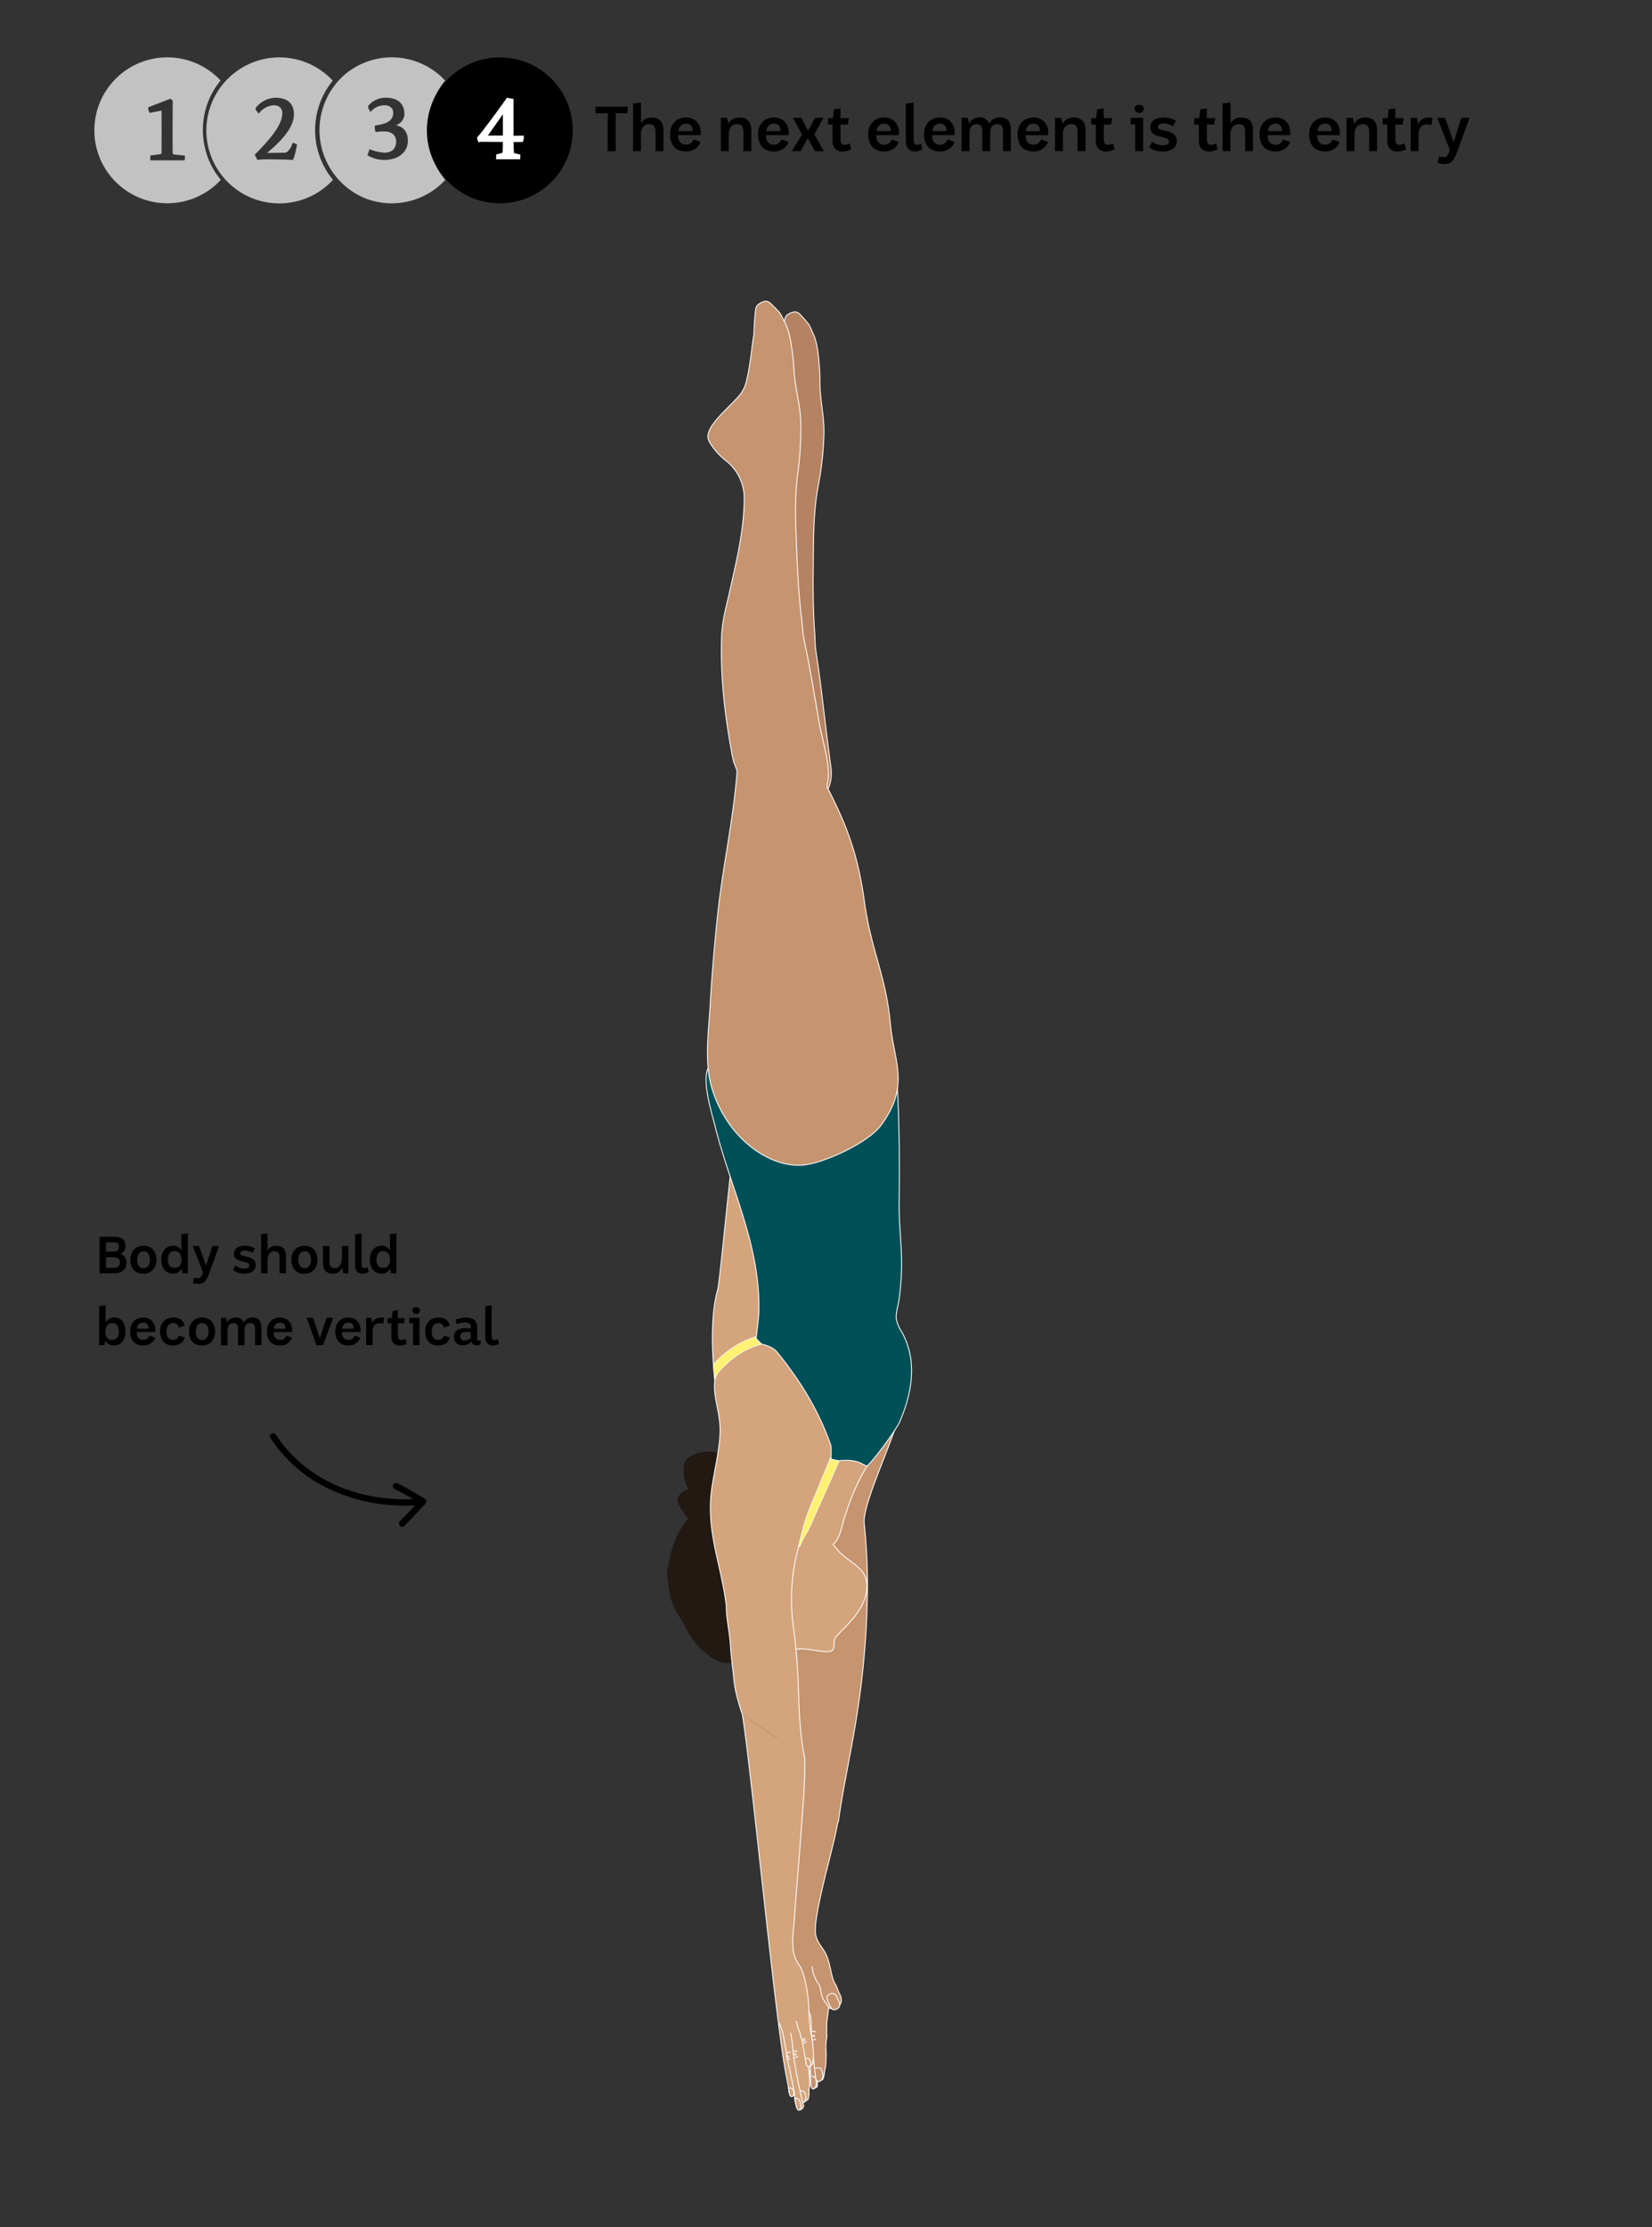 <svg id="Layer_1" data-name="Layer 1" xmlns="http://www.w3.org/2000/svg" viewBox="0 0 780 1051.14"><rect x="0" y="0" width="780" height="1051.14" fill="#333333" stroke="none"/><defs><style>.cls-1,.cls-2{fill:#fff;}.cls-1{opacity:0.7;}.cls-3{fill:#c6946f;}.cls-3,.cls-4,.cls-5,.cls-7,.cls-8{stroke:#fff;stroke-miterlimit:10;}.cls-3,.cls-4,.cls-5,.cls-8{stroke-width:0.42px;}.cls-4{fill:#b58362;}.cls-5{fill:#d4a47c;}.cls-6{fill:#221913;}.cls-7{fill:#fff171;stroke-width:0.3px;}.cls-8{fill:#005058;}</style></defs><path d="M127.67,678.73a68.37,68.37,0,0,0,25.22,22.81,81.79,81.79,0,0,0,30,8.72,88.41,88.41,0,0,0,16.43.06c1.91-.17,1.93-3.17,0-3-19.82,1.76-40.89-3.08-56.41-16a65,65,0,0,1-12.69-14.16c-1.06-1.6-3.66-.1-2.59,1.52Z"/><path d="M186.2,702.73c4.44,2.16,8.64,4.75,12.89,7.23l-.3-2.35c-1.75,1.78-3.41,3.63-5.13,5.43s-3.26,3.28-4.85,5c-1.33,1.41.79,3.53,2.12,2.12,1.59-1.68,3.25-3.28,4.85-5s3.38-3.66,5.13-5.44a1.52,1.52,0,0,0-.3-2.36c-4.26-2.48-8.46-5.07-12.89-7.23-1.73-.85-3.25,1.74-1.52,2.59Z"/><path d="M53.76,583.75c3.48,0,5.48,1.31,5.48,4.26a4,4,0,0,1-2.34,3.88A4,4,0,0,1,59.71,596c0,3-1.9,5-5.87,5H47V583.75Zm-3.69,7h3.52c1.58,0,2.57-.76,2.57-2.31s-.87-2.08-2.45-2.08H50.07Zm0,7.67h3.79c1.68,0,2.72-.79,2.76-2.47s-1.18-2.53-3-2.53H50.07Z"/><path d="M67.87,588c3.23,0,6,2.19,6,6.6,0,3.63-2.14,6.59-6.16,6.59-4.37,0-6.17-3-6.17-6.59C61.58,590.16,64.37,588,67.87,588Zm-3.08,6.6c0,2,.69,4,3,4,2.09,0,3-2,3-4,0-2.86-1.4-4-3-4S64.79,591.66,64.79,594.57Z"/><path d="M88.71,582.17V601H86.15l-.35-2.22a4.51,4.51,0,0,1-4.12,2.37c-3.47.05-5.54-2.84-5.54-6.64,0-4.63,3-6.55,5.52-6.55a4.09,4.09,0,0,1,4,2.44v-7.85ZM79.29,594.5c0,2.19.87,3.92,3.16,3.92s3.25-1.73,3.25-3.9c0-2.93-1.57-4-3.28-4S79.29,591.66,79.29,594.5Z"/><path d="M94,588.09l3.18,9.12h.2l2.91-9.12h3.16L98.7,601.21c-1.58,4.31-3.06,5.4-7.62,4.43l.55-2.58c2.91.71,3.3.05,4.21-2.49L91,588.09Z"/><path d="M111.18,597.31a6.73,6.73,0,0,0,4.2,1.43c1.48,0,2.34-.44,2.34-1.5,0-2.52-7.47-.84-7.23-5.58.1-2.31,1.8-3.69,5.23-3.69a10.55,10.55,0,0,1,4.66,1.2l-1.08,2.17a7.41,7.41,0,0,0-3.7-1.06c-1.21,0-2.22.4-2.17,1.41.15,2,7.32.47,7.32,5.45,0,2.66-2.39,4-5.45,4a8.86,8.86,0,0,1-5.3-1.68Z"/><path d="M126.3,582.17v8a4.82,4.82,0,0,1,4.24-2.19c3,0,4.49,1.94,4.49,4.61V601H132v-7.45c0-2-.74-3-2.41-3-2.35,0-3.26,1.9-3.26,4V601h-3.06V582.54Z"/><path d="M143.91,588c3.23,0,6,2.19,6,6.6,0,3.63-2.14,6.59-6.16,6.59-4.37,0-6.17-3-6.17-6.59C137.62,590.16,140.41,588,143.91,588Zm-3.08,6.6c0,2,.69,4,3,4,2.09,0,3-2,3-4,0-2.86-1.41-4-3-4S140.83,591.66,140.83,594.57Z"/><path d="M155.55,588.09v7.45c0,2,.79,3,2.59,3,2.35,0,3.31-2.42,3.31-4.86v-5.62h3.05V601h-2.44l-.44-2.81a4.71,4.71,0,0,1-4.46,3c-3.16,0-4.66-1.95-4.66-5.2v-7.87Z"/><path d="M170.72,582.17v14.62c0,1.38.62,1.75,1.53,1.75a2.33,2.33,0,0,0,1.28-.47l.57,2.2a5.35,5.35,0,0,1-2.79.89c-2.56,0-3.65-1.73-3.65-4.07V582.54Z"/><path d="M187.17,582.17V601h-2.56l-.35-2.22a4.52,4.52,0,0,1-4.12,2.37c-3.47.05-5.55-2.84-5.55-6.64,0-4.63,3-6.55,5.53-6.55a4.1,4.1,0,0,1,4,2.44v-7.85Zm-9.42,12.33c0,2.19.86,3.92,3.16,3.92s3.25-1.73,3.25-3.9c0-2.93-1.58-4-3.28-4S177.75,591.66,177.75,594.5Z"/><path d="M49.87,616.08v8.22a4.4,4.4,0,0,1,4.31-2.42c2.44.07,5.06,1.73,5.06,6.48,0,3.9-2,6.71-5.45,6.71a4.28,4.28,0,0,1-4.07-2.37l-.42,2.22H46.81V616.48Zm-.13,12.36c0,2.22.82,4,3.26,4,2,0,3.11-1.5,3.11-4,0-3-1.51-3.95-3.13-3.95C51.2,624.44,49.74,625.85,49.74,628.44Z"/><path d="M73.27,631.37a5.76,5.76,0,0,1-5.57,3.7c-4.34,0-6.26-2.71-6.26-6.76s2.71-6.53,6.43-6.43c3,.07,5.75,2.34,5.45,6.46l0,.39H64.54c0,2.2.94,3.7,3.18,3.7a2.87,2.87,0,0,0,2.79-2Zm-3.13-4.21c0-2-1-2.94-2.54-2.89a2.88,2.88,0,0,0-2.91,2.89Z"/><path d="M87.26,631.3c-.84,2.64-3,3.77-5.62,3.77-4.25,0-6.07-3.16-6.07-6.61,0-4.21,2.61-6.51,6.14-6.58,3.11-.07,5,1.53,5.5,3.8l-2.84.91a2.54,2.54,0,0,0-2.61-2.12c-1.78,0-3.13,1.31-3.13,3.94,0,2.1.79,4,3.08,4a2.6,2.6,0,0,0,2.71-2Z"/><path d="M95.55,621.88c3.23,0,6,2.19,6,6.61,0,3.62-2.15,6.58-6.17,6.58-4.36,0-6.16-3-6.16-6.58C89.26,624.07,92,621.88,95.55,621.88Zm-3.09,6.61c0,2,.69,4,3,4,2.1,0,3-2,3-4,0-2.86-1.4-4-3-4C93.84,624.47,92.46,625.58,92.46,628.49Z"/><path d="M106.74,622l.45,2.3a4.33,4.33,0,0,1,4-2.45,3.77,3.77,0,0,1,3.85,2.4,4.55,4.55,0,0,1,4.17-2.4c3,0,4.21,2,4.21,4.64v8.43h-3v-7.44c0-2-.47-3-2.15-3-2.22,0-2.81,1.68-2.81,3.58v6.9h-3.06v-7.44c0-2-.47-3-2.14-3-2.37,0-2.84,1.9-2.84,4v6.51H104.3V622Z"/><path d="M137.87,631.37a5.76,5.76,0,0,1-5.57,3.7c-4.34,0-6.27-2.71-6.27-6.76s2.71-6.53,6.44-6.43c3,.07,5.74,2.34,5.45,6.46l0,.39h-8.73c0,2.2.94,3.7,3.18,3.7a2.89,2.89,0,0,0,2.79-2Zm-3.13-4.21c0-2-1-2.94-2.54-2.89a2.87,2.87,0,0,0-2.91,2.89Z"/><path d="M147.81,622l3.11,9.37h.19L154.2,622h3.13l-4.81,12.92h-3.08L144.75,622Z"/><path d="M170.15,631.37a5.76,5.76,0,0,1-5.57,3.7c-4.34,0-6.26-2.71-6.26-6.76s2.71-6.53,6.43-6.43c3,.07,5.75,2.34,5.45,6.46l0,.39h-8.73c0,2.2.94,3.7,3.19,3.7a2.87,2.87,0,0,0,2.78-2ZM167,627.16c0-2-1-2.94-2.54-2.89a2.88,2.88,0,0,0-2.91,2.89Z"/><path d="M175.31,622l.57,2.67c.59-2,2.09-2.84,4.19-2.79a4.85,4.85,0,0,1,1.33.22l-.47,2.69a5.48,5.48,0,0,0-1.85-.25c-2.27.08-3.13,1.83-3.13,3.9v6.48h-3.06V622Z"/><path d="M187.89,618.35v3.78h3.25l-.42,2.46h-2.83v5.92c0,1.4.64,2,1.68,2a5.64,5.64,0,0,0,1.94-.57l.57,2.34a7.94,7.94,0,0,1-3.28.84c-3,0-4-2-4-4.14v-6.34H183v-2.46H185l.37-3.43Z"/><path d="M198.05,622v12.92H195V624.54h-1.8V622Zm-1.55-5a1.65,1.65,0,0,1,1.82,1.56,1.82,1.82,0,0,1-3.62,0A1.59,1.59,0,0,1,196.5,617Z"/><path d="M212.45,631.3c-.84,2.64-3,3.77-5.62,3.77-4.24,0-6.07-3.16-6.07-6.61,0-4.21,2.62-6.51,6.14-6.58,3.11-.07,5,1.53,5.5,3.8l-2.83.91a2.55,2.55,0,0,0-2.62-2.12c-1.77,0-3.13,1.31-3.13,3.94,0,2.1.79,4,3.08,4a2.61,2.61,0,0,0,2.72-2Z"/><path d="M215.12,622.82a15.36,15.36,0,0,1,4.88-.94c3.9,0,5.33,1.92,5.33,4.93V632a.65.65,0,0,0,.61.74,2.41,2.41,0,0,0,1-.15v2a5,5,0,0,1-2,.39,2.34,2.34,0,0,1-2.35-1.75,5.62,5.62,0,0,1-3.89,1.75c-2.52,0-4.39-1.28-4.41-4s2-4.09,5.25-4.09a21.68,21.68,0,0,1,2.78.24v-.76c0-1.41-.88-2.17-2.66-2.15a10.39,10.39,0,0,0-4,.79Zm7.15,6a13.07,13.07,0,0,0-2.52-.15c-1.48.07-2.41.76-2.44,2.07a1.82,1.82,0,0,0,2.1,1.9,5.09,5.09,0,0,0,2.86-1Z"/><path d="M232.14,616.08v14.63c0,1.38.61,1.75,1.52,1.75A2.46,2.46,0,0,0,235,632l.56,2.19a5.31,5.31,0,0,1-2.78.89c-2.57,0-3.65-1.72-3.65-4.07V616.45Z"/><path class="cls-1" d="M148.79,61.4a36.73,36.73,0,0,1,8.33-23.32,34.4,34.4,0,0,0-45.48-4.38A34.43,34.43,0,0,0,131.9,96a34.33,34.33,0,0,0,25.32-11.11A36.76,36.76,0,0,1,148.79,61.4ZM138,75.49s-3.7-.27-11.47-.27a25.63,25.63,0,0,0-4.93.31l-1.35-2.46c7.78-7.9,12.4-13.63,13-18.71.47-3.66-2-4.82-4.35-4.66a9.73,9.73,0,0,0-6.73,3.92c-.2-.23-1.93-2.07-1.47-2.65A12.43,12.43,0,0,1,130,46.12c5.89,0,9.09,3,8.74,8.51-.46,7-8,13.59-12.63,17.55l8.32-.08c1.77-.15,3-2.54,3.81-4.73,0,0,1.73.5,2,1C139.58,71.53,138.81,75.49,138,75.49Z"/><path class="cls-1" d="M95.79,61.4A36.74,36.74,0,0,1,104.16,38a34.44,34.44,0,1,0,.11,46.9A36.78,36.78,0,0,1,95.79,61.4ZM87.2,75.66H70.92L71,73.39l4.46-.58c.58,0,.81-.23.81-1,.08-10.05,0-19.6,0-19.6l-5.62,1.08c-.19-.31-1.12-2.46-.46-2.73l10.35-4,1,1s-.12,20.87,0,24.37c0,.77.19,1,.73,1l5.08.54Z"/><path class="cls-1" d="M201.79,61.4A36.74,36.74,0,0,1,210.16,38a34.43,34.43,0,0,0-47.76-2.48A34.8,34.8,0,0,0,172,93.43a34.41,34.41,0,0,0,38.24-8.51A36.78,36.78,0,0,1,201.79,61.4ZM181.35,75.49a15.64,15.64,0,0,1-7.86-2.19l1-2.89a21.48,21.48,0,0,0,7,1.66c3.35,0,5.51-1.74,5.55-5.24,0-2.46-1.43-4.35-4.47-4.74a17.82,17.82,0,0,0-5,.24c-.5.11-.89-3-.42-3.08,3-.54,7.62-1.08,8.39-4.89.73-3.62-2-4.82-4.35-4.66A8.43,8.43,0,0,0,175,52.82c-.2-.23-1.7-2.12-1-3a10.43,10.43,0,0,1,8.16-3.69c5.89,0,9.12,3,8.74,8.51a6,6,0,0,1-4,4.5c3.47.62,5.47,2.93,5.66,6.7C192.9,71.83,188,75.49,181.35,75.49Z"/><circle cx="236" cy="61.53" r="34.44"/><path class="cls-2" d="M237.43,67l-10.13-.08c-.11,0-1.42.2-1.42.2S225,65,225.3,64.79c.89-.46,12.94-16.86,14-18.63l3.19.53c-.08,3.93,0,11.36,0,17.41l4.7-.08c.34,0,.07,3-.54,3h-4.12c0,2.27,0,3.46.08,4.39,0,.77.19,1,.73,1l2.34.54-.07,2.23h-11.4l.08-2.27,2.23-.58c.58-.15.81-.23.81-1C237.39,69.72,237.39,68.68,237.43,67Zm-7.12-3h7.12c0-7,0-10.05,0-10.05S230.31,64.06,230.31,64.06Z"/><path d="M296.49,50.34l-.27,3.12h-5.55V71.34h-3.75V53.46h-5.76V50.34Z"/><path d="M302.64,48.42v9.72a5.86,5.86,0,0,1,5.16-2.67c3.69,0,5.46,2.37,5.46,5.61V71.34h-3.72V62.28c0-2.4-.9-3.69-2.94-3.69-2.85,0-4,2.31-4,4.83v7.92h-3.72V48.87Z"/><path d="M330.78,67a7,7,0,0,1-6.78,4.5c-5.28,0-7.62-3.3-7.62-8.22s3.3-7.95,7.83-7.83c3.69.09,7,2.85,6.63,7.86l-.06.48H320.16c0,2.67,1.14,4.5,3.87,4.5a3.5,3.5,0,0,0,3.39-2.49ZM327,61.89c.06-2.43-1.26-3.57-3.09-3.51a3.5,3.5,0,0,0-3.54,3.51Z"/><path d="M343.32,55.62l.57,2.79a5.8,5.8,0,0,1,5.37-2.94c3.69,0,5.46,2.37,5.46,5.61V71.34H351V62.28c0-2.4-.9-3.69-2.94-3.69-2.85,0-4,2.31-4,4.83v7.92h-3.72V55.62Z"/><path d="M372.3,67a7,7,0,0,1-6.78,4.5c-5.28,0-7.62-3.3-7.62-8.22s3.3-7.95,7.83-7.83c3.69.09,7,2.85,6.63,7.86l-.06.48H361.68c0,2.67,1.14,4.5,3.87,4.5a3.5,3.5,0,0,0,3.39-2.49Zm-3.81-5.13c.06-2.43-1.26-3.57-3.09-3.51a3.5,3.5,0,0,0-3.54,3.51Z"/><path d="M378.39,55.62l3.15,6.18,3.3-6.18h4l-4.35,7.8L389,71.34h-4.26l-3.3-6.12L378,71.34h-4.14l4.83-7.86-4.29-7.86Z"/><path d="M396.81,51.18v4.59h4l-.51,3h-3.45V66c0,1.71.78,2.37,2,2.37a6.83,6.83,0,0,0,2.37-.69l.69,2.85a9.82,9.82,0,0,1-4,1c-3.69,0-4.83-2.46-4.83-5V58.77H390.9v-3h2.37l.45-4.17Z"/><path d="M424.35,67a7,7,0,0,1-6.78,4.5c-5.28,0-7.62-3.3-7.62-8.22s3.3-7.95,7.83-7.83c3.69.09,7,2.85,6.63,7.86l-.06.48H413.73c0,2.67,1.14,4.5,3.87,4.5A3.5,3.5,0,0,0,421,65.82Zm-3.81-5.13c.06-2.43-1.26-3.57-3.09-3.51a3.5,3.5,0,0,0-3.54,3.51Z"/><path d="M431.4,48.42V66.21c0,1.68.75,2.13,1.86,2.13a2.93,2.93,0,0,0,1.56-.57l.69,2.67a6.47,6.47,0,0,1-3.39,1.08c-3.12,0-4.44-2.1-4.44-5V48.87Z"/><path d="M450.69,67a7,7,0,0,1-6.78,4.5c-5.28,0-7.62-3.3-7.62-8.22s3.3-7.95,7.83-7.83c3.69.09,7,2.85,6.63,7.86l-.06.48H440.07c0,2.67,1.14,4.5,3.87,4.5a3.5,3.5,0,0,0,3.39-2.49Zm-3.81-5.13c.06-2.43-1.26-3.57-3.09-3.51a3.5,3.5,0,0,0-3.54,3.51Z"/><path d="M457,55.62l.54,2.79a5.25,5.25,0,0,1,4.86-3,4.58,4.58,0,0,1,4.68,2.91,5.53,5.53,0,0,1,5.07-2.91c3.69,0,5.13,2.4,5.13,5.64V71.34h-3.72V62.28c0-2.4-.57-3.69-2.61-3.69-2.7,0-3.42,2-3.42,4.35v8.4H463.8V62.28c0-2.4-.57-3.69-2.61-3.69-2.88,0-3.45,2.31-3.45,4.83v7.92H454V55.62Z"/><path d="M494.85,67a7,7,0,0,1-6.78,4.5c-5.28,0-7.62-3.3-7.62-8.22s3.3-7.95,7.83-7.83c3.69.09,7,2.85,6.63,7.86l-.06.48H484.23c0,2.67,1.14,4.5,3.87,4.5a3.5,3.5,0,0,0,3.39-2.49ZM491,61.89c.06-2.43-1.26-3.57-3.09-3.51a3.5,3.5,0,0,0-3.54,3.51Z"/><path d="M501.12,55.62l.57,2.79a5.8,5.8,0,0,1,5.37-2.94c3.69,0,5.46,2.37,5.46,5.61V71.34H508.8V62.28c0-2.4-.9-3.69-2.94-3.69-2.85,0-4,2.31-4,4.83v7.92h-3.72V55.62Z"/><path d="M521.13,51.18v4.59h4l-.51,3h-3.45V66c0,1.71.78,2.37,2,2.37a6.83,6.83,0,0,0,2.37-.69l.69,2.85a9.82,9.82,0,0,1-4,1c-3.69,0-4.83-2.46-4.83-5V58.77h-2.19v-3h2.37L518,51.6Z"/><path d="M539.76,55.62V71.34H536V58.71h-2.19V55.62Zm-1.89-6.12a2,2,0,0,1,2.22,1.89,2.22,2.22,0,0,1-4.41,0A1.93,1.93,0,0,1,537.87,49.5Z"/><path d="M544,66.84a8.15,8.15,0,0,0,5.1,1.74c1.8,0,2.85-.54,2.85-1.83,0-3.06-9.09-1-8.79-6.78.12-2.82,2.19-4.5,6.36-4.5a12.78,12.78,0,0,1,5.67,1.47l-1.32,2.64a8.9,8.9,0,0,0-4.5-1.29c-1.47,0-2.7.48-2.64,1.71.18,2.49,8.91.57,8.91,6.63,0,3.24-2.91,4.92-6.63,4.89a10.76,10.76,0,0,1-6.45-2Z"/><path d="M569.79,51.18v4.59h4l-.51,3h-3.45V66c0,1.71.78,2.37,2,2.37a6.83,6.83,0,0,0,2.37-.69l.69,2.85a9.82,9.82,0,0,1-4,1c-3.69,0-4.83-2.46-4.83-5V58.77h-2.19v-3h2.37l.45-4.17Z"/><path d="M581,48.42v9.72a5.86,5.86,0,0,1,5.16-2.67c3.69,0,5.46,2.37,5.46,5.61V71.34h-3.72V62.28c0-2.4-.9-3.69-2.94-3.69-2.85,0-4,2.31-4,4.83v7.92h-3.72V48.87Z"/><path d="M609.12,67a7,7,0,0,1-6.78,4.5c-5.28,0-7.62-3.3-7.62-8.22s3.3-7.95,7.83-7.83c3.69.09,7,2.85,6.63,7.86l-.06.48H598.5c0,2.67,1.14,4.5,3.87,4.5a3.5,3.5,0,0,0,3.39-2.49Zm-3.81-5.13c.06-2.43-1.26-3.57-3.09-3.51a3.5,3.5,0,0,0-3.54,3.51Z"/><path d="M632.52,67a7,7,0,0,1-6.78,4.5c-5.28,0-7.62-3.3-7.62-8.22s3.3-7.95,7.83-7.83c3.69.09,7,2.85,6.63,7.86l-.06.48H621.9c0,2.67,1.14,4.5,3.87,4.5a3.5,3.5,0,0,0,3.39-2.49Zm-3.81-5.13c.06-2.43-1.26-3.57-3.09-3.51a3.5,3.5,0,0,0-3.54,3.51Z"/><path d="M638.79,55.62l.57,2.79a5.8,5.8,0,0,1,5.37-2.94c3.69,0,5.46,2.37,5.46,5.61V71.34h-3.72V62.28c0-2.4-.9-3.69-2.94-3.69-2.85,0-4,2.31-4,4.83v7.92h-3.72V55.62Z"/><path d="M658.8,51.18v4.59h4l-.51,3H658.8V66c0,1.71.78,2.37,2,2.37a6.83,6.83,0,0,0,2.37-.69l.69,2.85a9.82,9.82,0,0,1-4,1c-3.69,0-4.83-2.46-4.83-5V58.77h-2.19v-3h2.37l.45-4.17Z"/><path d="M669,55.62l.69,3.24c.72-2.4,2.55-3.45,5.1-3.39a6.19,6.19,0,0,1,1.62.27L675.84,59a6.48,6.48,0,0,0-2.25-.3c-2.76.09-3.81,2.22-3.81,4.74v7.89h-3.72V55.62Z"/><path d="M682.32,55.62l3.87,11.1h.24L690,55.62h3.84l-5.82,16c-1.92,5.25-3.72,6.57-9.27,5.4l.66-3.15c3.54.87,4,.06,5.13-3L678.6,55.62Z"/><path class="cls-3" d="M409.45,739.73c-.22-6.9-.67-13.79-1.41-20.65-1.06-10,17.42-46.62,17.72-56.58L407,690c-1,.65-1.6,2.08-2.43,3a18.12,18.12,0,0,1-2.91,2.63,15.1,15.1,0,0,0-3.09,2.35c-.95,1.08-1.63,2.38-2.5,3.53-3.46,4.63-5.58,10.22-7.48,15.7a73.4,73.4,0,0,0-2.66,7.68c-.78,3.51-1,7.07-1.49,10.62-.41,3.16-.46,6.37-.61,9.55a39.14,39.14,0,0,0,1.68,12l.14.59c-.87-1.73-1.88-4.1-3.21-7.58a12.2,12.2,0,0,1-.28-8.65,13.54,13.54,0,0,0-1.47,1.66c-1.17,1.52-1.48,3.4-2.18,5.36-.54,1.51-1.85,2.65-1.58,4.41,4.39,28.5-12.55,47-9,82.17l2.8,17.34c1.24,12.34,1.63,35.45,2.78,45.48.3,6.73-2,15-.83,23.79,1.11,8.34,5.68,17.33,5.77,19.12.44,9.3.31,18.82,1.21,28.07.07.82.15,1.65.22,2.47.09,1,.19,2.05.28,3.08.05.51.09,1,.14,1.52a2.15,2.15,0,0,1,0,.62,4.85,4.85,0,0,0,.1,1.07l.14.66a1.24,1.24,0,0,0,.21.45,4.63,4.63,0,0,0,.32.42c.2.19.49.12.74.09.64-.08.74-.48.85-1a6.24,6.24,0,0,1-.07,1.29,12.72,12.72,0,0,0,.17,3,5.32,5.32,0,0,0,.75,2.49,1.4,1.4,0,0,0,1.14.59,1.28,1.28,0,0,0,1-.52,1.39,1.39,0,0,0,.32-1.22c-.06-.5,0-1,0-1.51,0,0,0,0,0,0-1-1.06.27.22.46.24.36,0,.68-.32.94-.52a1.2,1.2,0,0,1,.57-.27,1.08,1.08,0,0,0,.71-.61,10.29,10.29,0,0,0,.62-3.06c.13-1.06.49-2.1.58-3.17,0-.39.07-.78.12-1.17s0-.52,0-.79c.07-.73,0-1.44.08-2.16a21,21,0,0,0,0-2.24c-.05-.7,0-1.36-.08-2.06a17.29,17.29,0,0,1,.05-1.9,12.49,12.49,0,0,1,.22-2c0-.39.1-.76.18-1.14a4.37,4.37,0,0,0-.06-1.3,19.89,19.89,0,0,1,0-2.56c.06-1.17-.1-2.29.07-3.45.26-1.77.46-3.54.7-5.3,0-.2.08-.41.12-.61a2.8,2.8,0,0,1,.11-.59c.19-.06.27.1.43.17s.32.1.47.17a2.94,2.94,0,0,0,.72.26,4,4,0,0,0,1.62,0,3.75,3.75,0,0,0,.74-.39,1.57,1.57,0,0,0,.49-.39A3.75,3.75,0,0,1,396,947a6.37,6.37,0,0,0,1.23-2.18,6.59,6.59,0,0,0-.11-1.82,5.18,5.18,0,0,0-.55-1.65c-.21-.48-.51-.9-.68-1.4s-.48-1.09-.67-1.64a7.73,7.73,0,0,0-.84-1.85,8.08,8.08,0,0,1-.89-1.79c-1.18-3.41-1.62-7.75-3.06-11.31-1.76-4.34-4.82-6.2-5.36-10.76-1.11-9.31,9.1-42.63,10.35-51.83l.44-1.06c2.15-15.79,6.49-35,9-52A402.89,402.89,0,0,0,409.59,749C409.59,745.9,409.54,742.81,409.45,739.73Z"/><path class="cls-3" d="M391.43,947.69a2.43,2.43,0,0,0-.5-.77c-.37-.47-.69-1-1.06-1.46a11.35,11.35,0,0,1-.71-1.14,14.69,14.69,0,0,1-.73-1.35c-.16-.34-.3-.69-.43-1a7.19,7.19,0,0,1-.24-1c-.16-.75-.28-1.52-.41-2.28a4.88,4.88,0,0,0-.54-1.71c-.41-.71-.9-1.36-1.3-2.07-.26-.47-.45-.94-.67-1.43-.15-.32-.27-.66-.39-1s-.31-.8-.44-1.2c-.06-.21-.18-.42-.22-.63s0-.28-.07-.42a4.29,4.29,0,0,1-.07-.5,4.88,4.88,0,0,0-.11-1c0-.12,0-.52-.18-.53"/><path class="cls-3" d="M394.83,942.06l.18.37,1,2.19a3.27,3.27,0,0,1,.37,2.42,2.73,2.73,0,0,1-1.68,1.39,2,2,0,0,1-1.34.13,2,2,0,0,1-.92-.86,14.63,14.63,0,0,1-1.89-4.21,1.78,1.78,0,0,1,.05-1.36,1.83,1.83,0,0,1,.5-.5,3.61,3.61,0,0,1,1.68-.72,2,2,0,0,1,1.69.54A2.22,2.22,0,0,1,394.83,942.06Z"/><path class="cls-3" d="M383.51,958.86c.32,0,.66-.09,1-.09a.71.71,0,0,1,.37.12,2.06,2.06,0,0,1,.25.4"/><path class="cls-3" d="M384.72,960.64l-.63.06c-.16,0-.31,0-.47,0"/><path class="cls-3" d="M384.87,961.21l-.61,0-.31,0c-.12,0-.21,0-.33,0"/><path class="cls-3" d="M385.4,962.42a1.47,1.47,0,0,0-.41.07c-.17.07-.33.19-.5.27a1.73,1.73,0,0,1-.43.12,2.22,2.22,0,0,1-.45.07"/><path class="cls-3" d="M382.28,962.75c-.21,0-.39.14-.6.16l-.25,0c-.11,0-.25-.05-.34,0"/><path class="cls-3" d="M380.89,961.88c.18,0,.35,0,.53,0l.52,0"/><path class="cls-3" d="M381,961.4l.68-.06"/><path class="cls-3" d="M381,960l.86-.08a1.67,1.67,0,0,1,.77.09"/><path class="cls-3" d="M385.29,981.63c-.77-4.59-1.76-16.26-2.08-20.91-.31-4.34.45-8.36-1.73-12.21"/><path class="cls-3" d="M382.51,974.64c-.77-7.13-1.55-14.17-2.2-21.31"/><path class="cls-3" d="M386.84,982.39c2.55-.94,1.5-3.82,1.26-4.74-.41-1.56-.5-1.53-2-1.67-.25,0-1.25.36-1.5.38"/><path class="cls-3" d="M382.65,979.88a3.88,3.88,0,0,1,1.15.08c.19.14.41.24.6.38a2.5,2.5,0,0,1,.71.78,5.74,5.74,0,0,1,.33,2.27,2.91,2.91,0,0,1-1.22,2.54c-.29.17-1,.1-1.41-1.43Z"/><path class="cls-3" d="M380,973.4s.6.09.66.1a4.29,4.29,0,0,1,1.17.59,1.56,1.56,0,0,1,.74.78,2.27,2.27,0,0,1,0,.94c-.07,1.2.14,2.63-.83,3.55a1.25,1.25,0,0,1-.47.28c-.75.18-1.14-1-1.27-1.48C380.08,978.16,380,973.45,380,973.4Z"/><path class="cls-4" d="M352.67,221.22a22.5,22.5,0,0,1,7.9,18.83c-.95,14.83-5,28.26-8.91,42.32l-2.73,9.82c-.65,2.33-2.16,5.08-2.15,7.57,0,6.79-1.09,16.44-1.13,23.23,0,6.42,1.55,25.22,2.32,31.6.35,2.88.65,5.85,1.22,8.69.16.79,1.35,4.27,2.85,8.57,3.87,11.08,15.63,16.4,25.47,11.52l5.87-2.92c6.27-3.11,9.94-10.25,9-17.7-.58-4.73-1.21-9.45-1.81-14.18-1-7.63-3.24-27.75-4.46-35.35-.43-2.73-.84-5.46-1.13-8.21-.21-2-.12-4-.27-5.94-.91-12.1-.85-24.22-.69-36.32.14-11.55.24-22.69,2.43-34a152.91,152.91,0,0,0,2.57-23.21c.29-7.54-1.35-14.52-1.8-22-.17-2.91,0-5.82-.23-8.73-.31-5-.86-12.91-3.09-17.38-.68-1.37-1.16-3-2-4.24a34.1,34.1,0,0,0-3.07-3.6c-1-1.15-2-2.45-3.59-2.4a6.9,6.9,0,0,0-3.19,1.22c-1.38.84-1.5,2.1-1.77,3.8-.52,3.16-.86,6.35-1.14,9.54a21.85,21.85,0,0,1-.41,2.31c-1.34,6.39-2.12,12.81-4,19.13a22.57,22.57,0,0,1-1.82,4.74,22.09,22.09,0,0,1-4.06,4.86c-3.7,3.65-8.06,7-11.33,11.11a12.14,12.14,0,0,0-2.53,4.82c-.48,1.89.48,3.59,1.44,5.13A32,32,0,0,0,352.67,221.22Z"/><path class="cls-5" d="M395,772.21c5.65-5.94,13.31-12.59,14.28-22.14C410.33,739.58,400.6,738,395,731l-1.67-2.09c3.32-2.76,4-8.14,5.37-12.44,4-12.69,8.88-23.93,17.65-33.75a.3.3,0,0,0-.36-.48c-3.3,1.64-7.44,1.55-10.79,3.08-5.27,2.41.45-10.4-3.05-5.85-3.1,4-16.45,25.24-19.18,29.44-1.12-2.47-2-4.17-2.33-4.11-9.89,2.09-13,25.58-22.48,29.31a22.68,22.68,0,0,0-5.16,2.23c-1.64,1.12-3.3,2.24-5,3.32a15.11,15.11,0,0,0-4,4.58,56.53,56.53,0,0,0-3.13,5.15c-2.46,4.66-2.65,10.27-2.73,15.35s-.47,10.74,2.26,15.25c1.71,2.82,4.54,2.92,7.85,4.07,1.71.59,2.32,3.05,4.06,2.9.67-.06,1.48.12,2.13,0s1.53-.72,2.32-.92a17,17,0,0,0,4.36-1.32c1.4-.79,2.88-1.35,4.25-2.17a23.42,23.42,0,0,1,4.18-2.11c1.43-.55,3-1.27,4.52-1.69,4.9-1.37,10.85.55,15.84.81C396.29,779.87,392.16,775.2,395,772.21Z"/><path class="cls-6" d="M350,780.92c-4.48-6.68-2.89-12.42-3.61-20.54-1.17-13.16-3.56-25.44-1.42-38.42a15.05,15.05,0,0,0,.3-4.12c-.47-3.83-4.2-6.73-8-7.06s-7.63,1.52-10.46,4.13c-5.44,5-9.16,13.31-10.57,20.51-.36,1.8-.9,3.62-1.16,5.44a21.53,21.53,0,0,0,.36,5.66c.43,3.44.75,6.89,2,10.15a39,39,0,0,0,4.13,7.66c1.57,2.32,2.43,4.9,4,7.19s3,4.76,5.27,6.64c1.71,1.43,3.25,2.93,5.09,4.26a21,21,0,0,0,4.16,1.88c1.84.82,3.1.69,5.11.46,2.4-.27,8-.45,4.8-3.84"/><path class="cls-6" d="M342,690.54c-.88-1.32-1.74-3.4-2.94-4.4s-4.34-.9-6.06-.93c-2.81-.06-8.72,2.08-9.7,5-1.06,3.16-.41,8.44,1.11,11.4.86,1.69,4.29,6.92,6.62,4.6.14-2.43-3.73-3-5.57-3.11s-4.62,1.91-5.26,3.51c-.91,2.24.38,3.93,1.55,5.66,1,1.55,1.95,3.51,3.51,4.58,1.41,1,4,2.22,5.7,2.18,1.12,0,5.34-1.89,6-3.07.57-1,0-1.22-.5-2.06a4.36,4.36,0,0,1-.87-2.39c-.08-.71-.41-1.62,0-2.19a3.85,3.85,0,0,0,2-.56,2.22,2.22,0,0,0,1.16-1.64"/><path class="cls-5" d="M354.35,537.83c2.72,4.15-.85,34.79.89,39.33.26.66.86,1.18,1.13,1.88.61,1.52,1.08,3.42,1.58,5a25.69,25.69,0,0,1,.86,7.61c-.07,4.94,1.13,9.83,1,14.69-.18,5.25,1.62,10.34,1.11,15.47-1.16,11.54-4.24,22.91-6.8,34.28-1.26,5.59-3.82,10.93-4.88,16.57-.64,3.42-1.71,6.45-2.62,9.77-.58,2.11-.11,6.72-2,8-2.17-.55-3.21-2.91-4.35-4.6-1.83-2.7,2.12-5.81,1.61-9.1-.46-3-1.87-5.13-2.24-8.1-1-7.64-6.39-40.3-.76-60,.88-3.08,6-57.12,6.76-60.23C347.07,542.14,357.75,543,354.35,537.83Z"/><path class="cls-5" d="M380,830c-2.27-11.06-2.75-22.12-3-33.38a302.75,302.75,0,0,0-2.6-30.35c-1.6-12.9-.48-28.16,4.1-40.34,2.65-13.44,13.75-34.1,22.13-44.25.22-.27.43-.53.64-.81a6,6,0,0,0,.8-1.41c.44-1.2-2.61,8.39-2.86,7.14-2.65-12.93-13.77-25.52-21.78-35.6-4-5.06-13.11-20.12-20.49-19.36-5.36.54-14.91,8.68-17.36,13.44-5,9.71-.13,17.87.36,28.15.54,11.17-4.09,24.71-4.48,35.87-.61,17.24,5.15,30.86,7.34,47.83.19,1.46.11,3,.24,4.47.47,5.26,1.58,10.49,1.87,15.73.25,4.59.94,9.15,1.43,13.72a57,57,0,0,0,1.38,9c.8,3,1.63,6.13,2.72,9.14"/><path class="cls-7" d="M396.19,689.43a6.43,6.43,0,0,1-1.24,0c-.57-.07-.46-.05-1.15-1.08a6.69,6.69,0,0,1-.88-2.21c-2.35,5.76-4.76,11.49-7.1,17.25s-4.87,11.28-6.47,17.19c-1,3.74-1.43,5.44-2.31,9.21,0-.06.56.27.59.21a30.57,30.57,0,0,1,3.16-6.25,60.09,60.09,0,0,0,3.31-7C385.14,714.5,396.35,689.5,396.19,689.43Z"/><path class="cls-7" d="M358.86,633.79a6.56,6.56,0,0,1-.95-.95,3.37,3.37,0,0,1-.66-1.29,2.44,2.44,0,0,1-.1-.71,40.9,40.9,0,0,0-13.59,7,45.59,45.59,0,0,0-6.69,6.13c.07,1.11.13,2.22.2,3.32.06.58.14,1.15.21,1.72l0,.12v.08c.06.49.13,1,.2,1.46a16,16,0,0,1,3.33-4.74,43.87,43.87,0,0,1,5.52-4.94,36.19,36.19,0,0,1,13.33-6.58C359.41,634.25,359.13,634,358.86,633.79Z"/><path class="cls-5" d="M350.48,809C354.72,835.25,366,952.51,371,978.54l1.11,5.82c.1.53.19,1.06.3,1.59a2.44,2.44,0,0,1,0,.66,4.71,4.71,0,0,0,.21,1.12l.22.68a1.33,1.33,0,0,0,.27.46,3.76,3.76,0,0,0,.38.41c.23.18.53.07.79,0,.67-.15.71-.68.79-1.2a4.77,4.77,0,0,1,.07,1.46,13.24,13.24,0,0,0,.49,3.17,5.67,5.67,0,0,0,1,2.56,1.47,1.47,0,0,0,1.27.5,1.34,1.34,0,0,0,1-.66c.33-.45.65-.84.55-1.36s-.36-.77-.52-1.55a1.05,1.05,0,0,0,.5.15c.38,0,.68-.41.94-.65a1.24,1.24,0,0,1,.57-.34,1.16,1.16,0,0,0,.69-.71,10.54,10.54,0,0,0,.33-3.31c0-1.13.31-2.27.3-3.41,0-.41,0-.83,0-1.25s-.05-.55-.05-.84c0-.78-.1-1.52-.14-2.29a23.61,23.61,0,0,0-.19-2.38c-.08-.46-.12-.91-.18-1.36.88-1,1.43-.74,2-1.9.15-.31.23-2.13.31-2.47a4.58,4.58,0,0,0,.08-.83,57,57,0,0,0-1.26-11.42c-.82-4.6-.74-9.13-1.08-13.76a67.73,67.73,0,0,0-2.51-13.83,16.56,16.56,0,0,0-2.42-4.87c-3.52-5.39-2.56-11.92-2-17.94.38-4.15.6-8.34.94-12.5.89-11.14,1.82-22.27,2.62-33.41.79-10.91,1.83-22,1.56-32.91"/><path class="cls-5" d="M374.56,968.21c.35-.07.7-.16,1-.2a.7.7,0,0,1,.4.09c.13.09.21.28.32.4"/><path class="cls-5" d="M375.8,969.2l-.66.13c-.17,0-.33,0-.5,0"/><path class="cls-5" d="M376.08,969.78l-.65.12-.33.07c-.12,0-.22,0-.34,0"/><path class="cls-5" d="M376.83,970.59a1.62,1.62,0,0,0-.43.12c-.17.09-.33.23-.5.34a3.34,3.34,0,0,1-.44.17,2.31,2.31,0,0,1-.47.11"/><path class="cls-5" d="M373.14,971.73c-.23,0-.41.19-.63.23l-.26,0c-.11,0-.27,0-.36,0"/><path class="cls-5" d="M371.57,971c.2,0,.37,0,.56-.05l.55-.1"/><path class="cls-5" d="M371.59,970.44l.71-.14"/><path class="cls-5" d="M371.53,968.92l.9-.17a1.89,1.89,0,0,1,.82,0"/><path class="cls-5" d="M375.12,988.19l-1.68-8.5-.39-2.08c-.07-.35-.13-.7-.2-1.05s-.22-.73-.31-1.1c-.22-1-.56-2-.75-3-.07-.41-.15-.82-.23-1.23-.14-.73-.16-1.47-.24-2.21-.06-.56-.11-1.09-.21-1.64s-.18-1-.28-1.46c-.38-2-.75-4-1.13-6a17,17,0,0,0-.8-2.57,17.35,17.35,0,0,1-.91-2.46"/><path class="cls-5" d="M377.67,986.77a2.4,2.4,0,0,1,1.59.33,2.33,2.33,0,0,1,1,1.35,5.26,5.26,0,0,1,0,3,2.14,2.14,0,0,1-.85.94.33.33,0,0,1-.44-.24,225.1,225.1,0,0,1-4.44-23c-.23-1.24-.16-2.54-.33-3.79a1.68,1.68,0,0,1,0-.59c-.05-.24-.86-5-.9-5.31"/><path class="cls-5" d="M382,975.51a.74.74,0,0,1-.43-.1.84.84,0,0,1-.44-.33,4,4,0,0,1-.58-1.81c-.23-1.22-.45-2.43-.69-3.64-.07-.33,0-.67-.11-1s-.1-.49-.14-.74c-.08-.43-.17-.85-.25-1.28-.21-1.13-.4-2.27-.64-3.39-.19-.92-.59-1.79-.83-2.69-.09-.35-.12-.72-.2-1.08a7.39,7.39,0,0,0-.46-1.18c-.16-.37-.33-.75-.46-1.13s-.09-.73-.21-1.08c-.07-.2-.2-.38-.26-.59s0-.26-.07-.38a6.21,6.21,0,0,0-.2-.61c0-.12,0-.25-.11-.32a.64.64,0,0,0,.05.33s-.06,0-.08,0"/><path class="cls-5" d="M378.66,963c.16-.13,1.61-1,1.66-.78"/><path class="cls-5" d="M379.19,963.32c.32-.11.65-.21,1-.34"/><path class="cls-5" d="M379.23,964.33c.19.11.66-.2.82-.27l.53-.25c.1,0,.25-.09.32-.19"/><path class="cls-5" d="M375.26,990.4c.19,0,.79-.14.94,0s.36.18.54.29a2.2,2.2,0,0,1,.82.86,11.77,11.77,0,0,1,.44,1.7,2.3,2.3,0,0,1,.12.45,1.31,1.31,0,0,1,0,.28,6,6,0,0,1-.07,1.42c-.1.33-.31.28-.57.52s-.79.2-1.35-1.18Z"/><path class="cls-5" d="M372.26,985.62a3.8,3.8,0,0,1,.92-.1c.17.07.35.11.51.17a1.53,1.53,0,0,1,.76.58,5.6,5.6,0,0,1,.31,1.22.9.9,0,0,1,.09.32.74.74,0,0,1,0,.21,4.11,4.11,0,0,1-.17,1.05c-.12.25-.32.22-.59.41s-.8.21-1.26-.77Z"/><path class="cls-5" d="M380.23,971.56a4.6,4.6,0,0,1,.93-.11c.16.07.35.11.51.18a1.55,1.55,0,0,1,.75.58,5.53,5.53,0,0,1,.32,1.21,1.78,1.78,0,0,1,.09.33,1.5,1.5,0,0,1,0,.2,3.39,3.39,0,0,1-.17,1c-.12.25-.32.22-.59.42s-.79.2-1.25-.78Z"/><path class="cls-8" d="M409.3,692c3.14-2.5,14-17.39,15.5-20.94,5.8-13.38,8.49-28.7,1.15-42.06a20.53,20.53,0,0,1-2.64-5.78c-.62-3.08.77-6.74,1.19-9.82.55-4.11.93-8.24,1.11-12.38.51-11.31-1.26-22.45-1.07-33.73q.36-21.71-.36-43.4c-.46-13.79-1.4-29-9.3-40.81L412.5,482c-.25,1.31,0,2.73-.13,4.08-.19,1.57.29,3.09.13,4.67a140.78,140.78,0,0,1-4.19,23.34c-2.11,7.61-4.54,16.11-10.3,21.71a17.48,17.48,0,0,1-2.61,1.88c-3.27,2.15-5.57,4.83-9.37,6.38-10.76,4.36-23.1,1.13-31.68-6.26a65.37,65.37,0,0,1-9.83-11c-1.76-2.4-4.82-27.06-6.55-29.76,0,1.61-3.81,5.84-3.73,7.45-2.92,6.19,2.36,22.85,3.21,26.34,7.34,30,22,57.39,20.81,89.25-.08,2.13-1.11,10.77-1.28,11.56a23.46,23.46,0,0,0,2.71,2.83s4.91.89,7.13,3.61q4.29,5.23,8.17,10.78a142.5,142.5,0,0,1,13.38,23.43c1.41,3.16,2.69,6.39,3.84,9.66.43,1.25.13,6.64.13,6.64a16.61,16.61,0,0,0,3.85.85C405,688.64,406.72,691.05,409.3,692Z"/><path class="cls-3" d="M420.44,483.55c-2.16-23.34-9-34.23-12.29-57.91C405.3,404.89,400.56,391,391,372.39a4.13,4.13,0,0,1-.53-1.47,4.57,4.57,0,0,1,.26-1.59c1.78-6.7-2.47-20.18-3.67-26.8-1.36-7.57-4.68-27.54-6.28-35.07-.57-2.7-1.12-5.41-1.56-8.14-.32-2-.33-3.95-.58-5.92-1.54-12-2.1-24.14-2.58-36.24-.46-11.54-.93-22.66.67-34.09a153.66,153.66,0,0,0,1.35-23.31c-.1-7.54-2.1-14.43-2.94-21.88-.32-2.9-.35-5.81-.68-8.71-.57-4.95-1.53-12.85-4-17.19-.75-1.33-1.31-2.9-2.18-4.14a34,34,0,0,0-3.25-3.43c-1-1.1-2.12-2.34-3.71-2.21a7,7,0,0,0-3.13,1.39c-1.33.9-1.38,2.17-1.57,3.88-.35,3.19-.53,6.38-.64,9.59a21.94,21.94,0,0,1-.29,2.32c-1,6.45-1.45,12.91-3,19.32a17.31,17.31,0,0,1-5.37,9.88c-3.51,3.84-7.69,7.41-10.74,11.69a12.15,12.15,0,0,0-2.27,4.94c-.39,1.92.66,3.56,1.7,5.06a31.79,31.79,0,0,0,6.51,7,22.49,22.49,0,0,1,8.86,18.4c-.17,14.86-3.52,28.48-6.69,42.73-1.64,7.33-3.71,14.39-4,22-.58,16.89,1.14,33.71,4,50.35.5,2.86.95,5.8,1.67,8.62.13.5.76,2.13,1.65,4.35l0,.26c-1.62,22-6.5,43.74-8.95,65.69q-2.5,22.59-3.8,45.33c-.74,13-2.92,27,1.22,39.82,3.94,12.21,11.94,22.85,22,29.26,6.34,4,13.59,6.44,20.66,5.83,9.78-.85,30.85-10.5,36.95-18.92C429.78,512.17,422.08,501.33,420.44,483.55Z"/></svg>